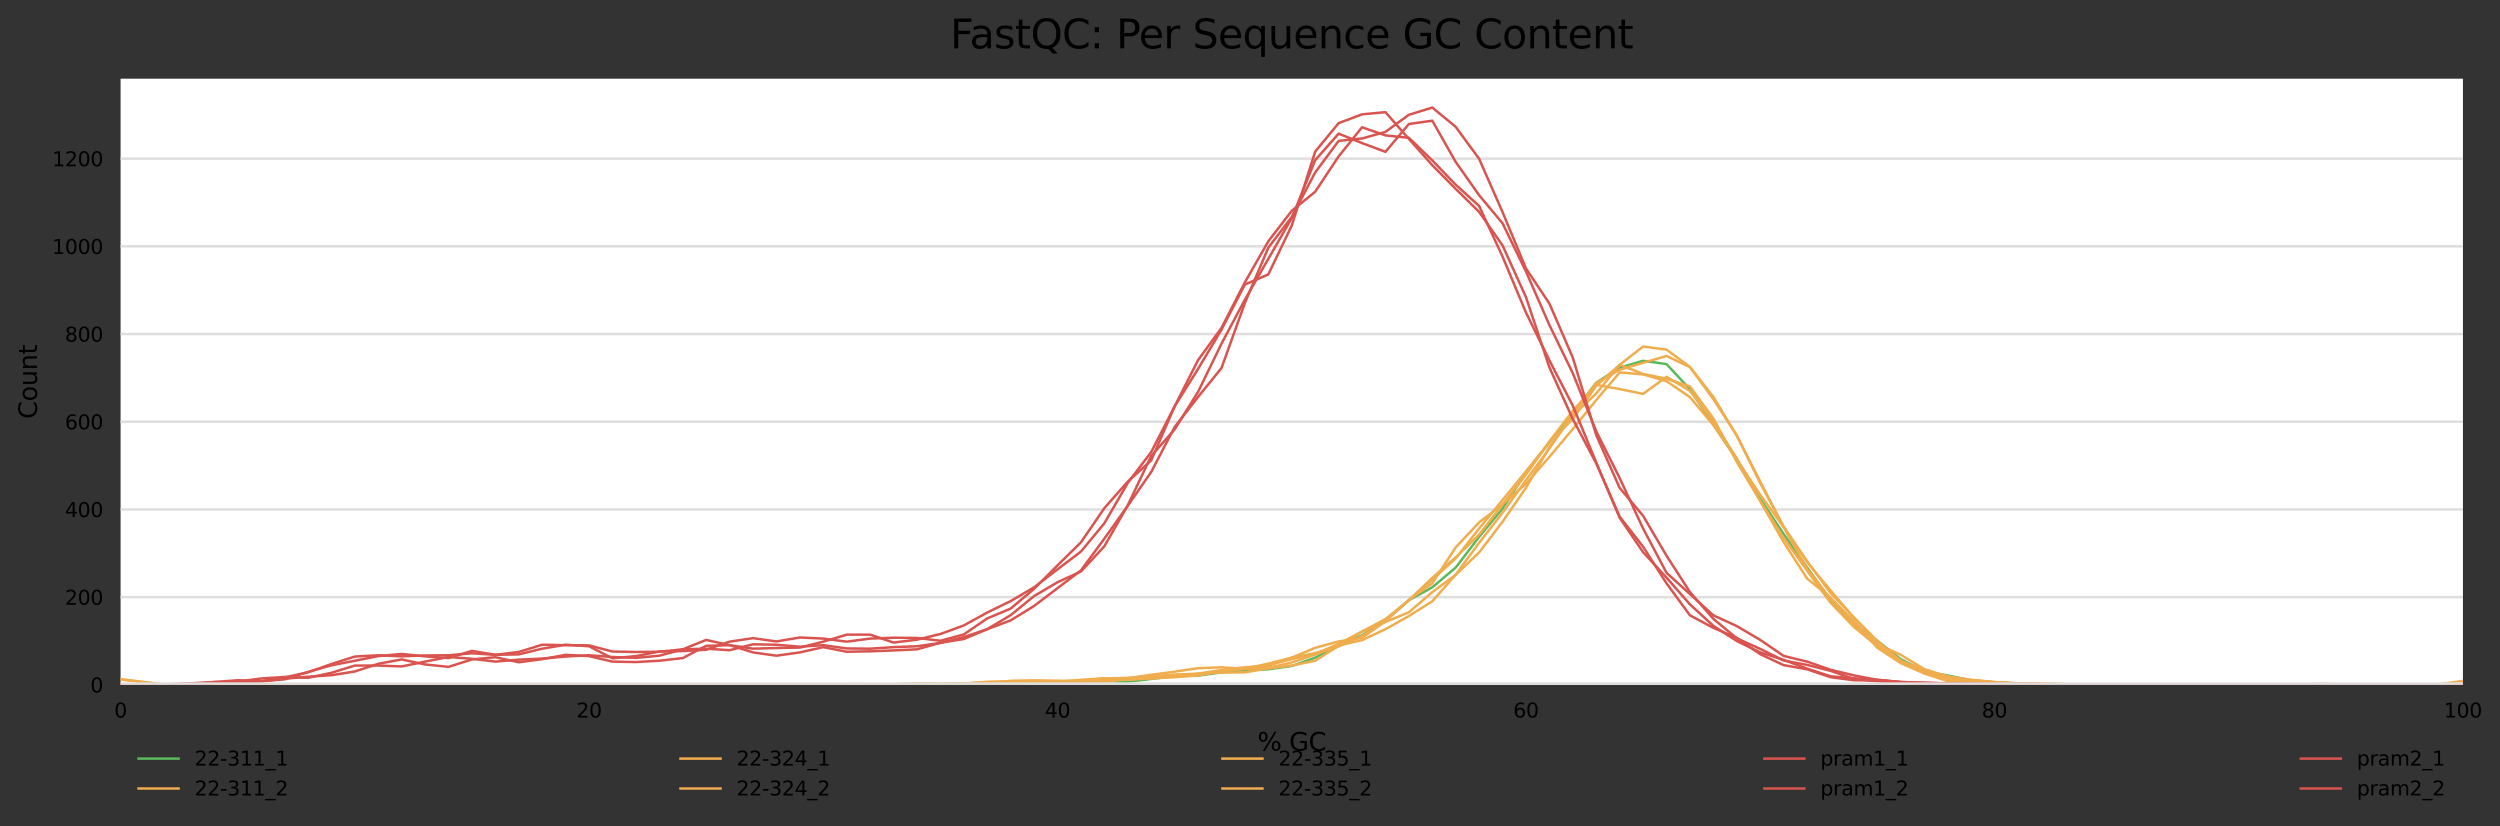 <?xml version="1.0" encoding="utf-8" standalone="no"?>
<!DOCTYPE svg PUBLIC "-//W3C//DTD SVG 1.1//EN"
  "http://www.w3.org/Graphics/SVG/1.1/DTD/svg11.dtd">
<svg xmlns:xlink="http://www.w3.org/1999/xlink" width="1000.178pt" height="330.542pt" viewBox="0 0 1000.178 330.542" xmlns="http://www.w3.org/2000/svg" version="1.1">
 <rect x="0" y="0" width="1000.178" height="330.542" fill="#333333" stroke="none"/>
 <defs>
  <style type="text/css">*{stroke-linejoin: round; stroke-linecap: butt}</style>
 </defs>
 <g id="figure_1">
  <g id="axes_1">
   <g id="patch_1">
    <path d="M 48.238 273.99 
L 985.343 273.99 
L 985.343 31.483 
L 48.238 31.483 
z
" style="fill: #ffffff"/>
   </g>
   <g id="matplotlib.axis_1">
    <g id="xtick_1">
     <g id="text_1">
      <!-- 0 -->
      <g transform="translate(45.693 287.069) scale(0.08 -0.08)">
       <defs>
        <path id="DejaVuSans-30" d="M 2034 4250 
Q 1547 4250 1301 3770 
Q 1056 3291 1056 2328 
Q 1056 1369 1301 889 
Q 1547 409 2034 409 
Q 2525 409 2770 889 
Q 3016 1369 3016 2328 
Q 3016 3291 2770 3770 
Q 2525 4250 2034 4250 
z
M 2034 4750 
Q 2819 4750 3233 4129 
Q 3647 3509 3647 2328 
Q 3647 1150 3233 529 
Q 2819 -91 2034 -91 
Q 1250 -91 836 529 
Q 422 1150 422 2328 
Q 422 3509 836 4129 
Q 1250 4750 2034 4750 
z
" transform="scale(0.016)"/>
       </defs>
       <use xlink:href="#DejaVuSans-30"/>
      </g>
     </g>
    </g>
    <g id="xtick_2">
     <g id="text_2">
      <!-- 20 -->
      <g transform="translate(230.569 287.069) scale(0.08 -0.08)">
       <defs>
        <path id="DejaVuSans-32" d="M 1228 531 
L 3431 531 
L 3431 0 
L 469 0 
L 469 531 
Q 828 903 1448 1529 
Q 2069 2156 2228 2338 
Q 2531 2678 2651 2914 
Q 2772 3150 2772 3378 
Q 2772 3750 2511 3984 
Q 2250 4219 1831 4219 
Q 1534 4219 1204 4116 
Q 875 4013 500 3803 
L 500 4441 
Q 881 4594 1212 4672 
Q 1544 4750 1819 4750 
Q 2544 4750 2975 4387 
Q 3406 4025 3406 3419 
Q 3406 3131 3298 2873 
Q 3191 2616 2906 2266 
Q 2828 2175 2409 1742 
Q 1991 1309 1228 531 
z
" transform="scale(0.016)"/>
       </defs>
       <use xlink:href="#DejaVuSans-32"/>
       <use xlink:href="#DejaVuSans-30" x="63.623"/>
      </g>
     </g>
    </g>
    <g id="xtick_3">
     <g id="text_3">
      <!-- 40 -->
      <g transform="translate(417.99 287.069) scale(0.08 -0.08)">
       <defs>
        <path id="DejaVuSans-34" d="M 2419 4116 
L 825 1625 
L 2419 1625 
L 2419 4116 
z
M 2253 4666 
L 3047 4666 
L 3047 1625 
L 3713 1625 
L 3713 1100 
L 3047 1100 
L 3047 0 
L 2419 0 
L 2419 1100 
L 313 1100 
L 313 1709 
L 2253 4666 
z
" transform="scale(0.016)"/>
       </defs>
       <use xlink:href="#DejaVuSans-34"/>
       <use xlink:href="#DejaVuSans-30" x="63.623"/>
      </g>
     </g>
    </g>
    <g id="xtick_4">
     <g id="text_4">
      <!-- 60 -->
      <g transform="translate(605.411 287.069) scale(0.08 -0.08)">
       <defs>
        <path id="DejaVuSans-36" d="M 2113 2584 
Q 1688 2584 1439 2293 
Q 1191 2003 1191 1497 
Q 1191 994 1439 701 
Q 1688 409 2113 409 
Q 2538 409 2786 701 
Q 3034 994 3034 1497 
Q 3034 2003 2786 2293 
Q 2538 2584 2113 2584 
z
M 3366 4563 
L 3366 3988 
Q 3128 4100 2886 4159 
Q 2644 4219 2406 4219 
Q 1781 4219 1451 3797 
Q 1122 3375 1075 2522 
Q 1259 2794 1537 2939 
Q 1816 3084 2150 3084 
Q 2853 3084 3261 2657 
Q 3669 2231 3669 1497 
Q 3669 778 3244 343 
Q 2819 -91 2113 -91 
Q 1303 -91 875 529 
Q 447 1150 447 2328 
Q 447 3434 972 4092 
Q 1497 4750 2381 4750 
Q 2619 4750 2861 4703 
Q 3103 4656 3366 4563 
z
" transform="scale(0.016)"/>
       </defs>
       <use xlink:href="#DejaVuSans-36"/>
       <use xlink:href="#DejaVuSans-30" x="63.623"/>
      </g>
     </g>
    </g>
    <g id="xtick_5">
     <g id="text_5">
      <!-- 80 -->
      <g transform="translate(792.832 287.069) scale(0.08 -0.08)">
       <defs>
        <path id="DejaVuSans-38" d="M 2034 2216 
Q 1584 2216 1326 1975 
Q 1069 1734 1069 1313 
Q 1069 891 1326 650 
Q 1584 409 2034 409 
Q 2484 409 2743 651 
Q 3003 894 3003 1313 
Q 3003 1734 2745 1975 
Q 2488 2216 2034 2216 
z
M 1403 2484 
Q 997 2584 770 2862 
Q 544 3141 544 3541 
Q 544 4100 942 4425 
Q 1341 4750 2034 4750 
Q 2731 4750 3128 4425 
Q 3525 4100 3525 3541 
Q 3525 3141 3298 2862 
Q 3072 2584 2669 2484 
Q 3125 2378 3379 2068 
Q 3634 1759 3634 1313 
Q 3634 634 3220 271 
Q 2806 -91 2034 -91 
Q 1263 -91 848 271 
Q 434 634 434 1313 
Q 434 1759 690 2068 
Q 947 2378 1403 2484 
z
M 1172 3481 
Q 1172 3119 1398 2916 
Q 1625 2713 2034 2713 
Q 2441 2713 2670 2916 
Q 2900 3119 2900 3481 
Q 2900 3844 2670 4047 
Q 2441 4250 2034 4250 
Q 1625 4250 1398 4047 
Q 1172 3844 1172 3481 
z
" transform="scale(0.016)"/>
       </defs>
       <use xlink:href="#DejaVuSans-38"/>
       <use xlink:href="#DejaVuSans-30" x="63.623"/>
      </g>
     </g>
    </g>
    <g id="xtick_6">
     <g id="text_6">
      <!-- 100 -->
      <g transform="translate(977.708 287.069) scale(0.08 -0.08)">
       <defs>
        <path id="DejaVuSans-31" d="M 794 531 
L 1825 531 
L 1825 4091 
L 703 3866 
L 703 4441 
L 1819 4666 
L 2450 4666 
L 2450 531 
L 3481 531 
L 3481 0 
L 794 0 
L 794 531 
z
" transform="scale(0.016)"/>
       </defs>
       <use xlink:href="#DejaVuSans-31"/>
       <use xlink:href="#DejaVuSans-30" x="63.623"/>
       <use xlink:href="#DejaVuSans-30" x="127.246"/>
      </g>
     </g>
    </g>
    <g id="text_7">
     <!-- % GC -->
     <g transform="translate(503.085 300.331) scale(0.1 -0.1)">
      <defs>
       <path id="DejaVuSans-25" d="M 4653 2053 
Q 4381 2053 4226 1822 
Q 4072 1591 4072 1178 
Q 4072 772 4226 539 
Q 4381 306 4653 306 
Q 4919 306 5073 539 
Q 5228 772 5228 1178 
Q 5228 1588 5073 1820 
Q 4919 2053 4653 2053 
z
M 4653 2450 
Q 5147 2450 5437 2106 
Q 5728 1763 5728 1178 
Q 5728 594 5436 251 
Q 5144 -91 4653 -91 
Q 4153 -91 3862 251 
Q 3572 594 3572 1178 
Q 3572 1766 3864 2108 
Q 4156 2450 4653 2450 
z
M 1428 4353 
Q 1159 4353 1004 4120 
Q 850 3888 850 3481 
Q 850 3069 1003 2837 
Q 1156 2606 1428 2606 
Q 1700 2606 1854 2837 
Q 2009 3069 2009 3481 
Q 2009 3884 1853 4118 
Q 1697 4353 1428 4353 
z
M 4250 4750 
L 4750 4750 
L 1831 -91 
L 1331 -91 
L 4250 4750 
z
M 1428 4750 
Q 1922 4750 2215 4408 
Q 2509 4066 2509 3481 
Q 2509 2891 2217 2550 
Q 1925 2209 1428 2209 
Q 931 2209 642 2551 
Q 353 2894 353 3481 
Q 353 4063 643 4406 
Q 934 4750 1428 4750 
z
" transform="scale(0.016)"/>
       <path id="DejaVuSans-20" transform="scale(0.016)"/>
       <path id="DejaVuSans-47" d="M 3809 666 
L 3809 1919 
L 2778 1919 
L 2778 2438 
L 4434 2438 
L 4434 434 
Q 4069 175 3628 42 
Q 3188 -91 2688 -91 
Q 1594 -91 976 548 
Q 359 1188 359 2328 
Q 359 3472 976 4111 
Q 1594 4750 2688 4750 
Q 3144 4750 3555 4637 
Q 3966 4525 4313 4306 
L 4313 3634 
Q 3963 3931 3569 4081 
Q 3175 4231 2741 4231 
Q 1884 4231 1454 3753 
Q 1025 3275 1025 2328 
Q 1025 1384 1454 906 
Q 1884 428 2741 428 
Q 3075 428 3337 486 
Q 3600 544 3809 666 
z
" transform="scale(0.016)"/>
       <path id="DejaVuSans-43" d="M 4122 4306 
L 4122 3641 
Q 3803 3938 3442 4084 
Q 3081 4231 2675 4231 
Q 1875 4231 1450 3742 
Q 1025 3253 1025 2328 
Q 1025 1406 1450 917 
Q 1875 428 2675 428 
Q 3081 428 3442 575 
Q 3803 722 4122 1019 
L 4122 359 
Q 3791 134 3420 21 
Q 3050 -91 2638 -91 
Q 1578 -91 968 557 
Q 359 1206 359 2328 
Q 359 3453 968 4101 
Q 1578 4750 2638 4750 
Q 3056 4750 3426 4639 
Q 3797 4528 4122 4306 
z
" transform="scale(0.016)"/>
      </defs>
      <use xlink:href="#DejaVuSans-25"/>
      <use xlink:href="#DejaVuSans-20" x="95.02"/>
      <use xlink:href="#DejaVuSans-47" x="126.807"/>
      <use xlink:href="#DejaVuSans-43" x="204.297"/>
     </g>
    </g>
   </g>
   <g id="matplotlib.axis_2">
    <g id="ytick_1">
     <g id="line2d_1">
      <path d="M 48.238 273.99 
L 985.343 273.99 
" clip-path="url(#pb3e5060004)" style="fill: none; stroke: #dedede; stroke-linecap: square"/>
     </g>
     <g id="text_8">
      <!-- 0 -->
      <g transform="translate(36.148 277.029) scale(0.08 -0.08)">
       <use xlink:href="#DejaVuSans-30"/>
      </g>
     </g>
    </g>
    <g id="ytick_2">
     <g id="line2d_2">
      <path d="M 48.238 238.903 
L 985.343 238.903 
" clip-path="url(#pb3e5060004)" style="fill: none; stroke: #dedede; stroke-linecap: square"/>
     </g>
     <g id="text_9">
      <!-- 200 -->
      <g transform="translate(25.968 241.943) scale(0.08 -0.08)">
       <use xlink:href="#DejaVuSans-32"/>
       <use xlink:href="#DejaVuSans-30" x="63.623"/>
       <use xlink:href="#DejaVuSans-30" x="127.246"/>
      </g>
     </g>
    </g>
    <g id="ytick_3">
     <g id="line2d_3">
      <path d="M 48.238 203.816 
L 985.343 203.816 
" clip-path="url(#pb3e5060004)" style="fill: none; stroke: #dedede; stroke-linecap: square"/>
     </g>
     <g id="text_10">
      <!-- 400 -->
      <g transform="translate(25.968 206.856) scale(0.08 -0.08)">
       <use xlink:href="#DejaVuSans-34"/>
       <use xlink:href="#DejaVuSans-30" x="63.623"/>
       <use xlink:href="#DejaVuSans-30" x="127.246"/>
      </g>
     </g>
    </g>
    <g id="ytick_4">
     <g id="line2d_4">
      <path d="M 48.238 168.729 
L 985.343 168.729 
" clip-path="url(#pb3e5060004)" style="fill: none; stroke: #dedede; stroke-linecap: square"/>
     </g>
     <g id="text_11">
      <!-- 600 -->
      <g transform="translate(25.968 171.769) scale(0.08 -0.08)">
       <use xlink:href="#DejaVuSans-36"/>
       <use xlink:href="#DejaVuSans-30" x="63.623"/>
       <use xlink:href="#DejaVuSans-30" x="127.246"/>
      </g>
     </g>
    </g>
    <g id="ytick_5">
     <g id="line2d_5">
      <path d="M 48.238 133.643 
L 985.343 133.643 
" clip-path="url(#pb3e5060004)" style="fill: none; stroke: #dedede; stroke-linecap: square"/>
     </g>
     <g id="text_12">
      <!-- 800 -->
      <g transform="translate(25.968 136.682) scale(0.08 -0.08)">
       <use xlink:href="#DejaVuSans-38"/>
       <use xlink:href="#DejaVuSans-30" x="63.623"/>
       <use xlink:href="#DejaVuSans-30" x="127.246"/>
      </g>
     </g>
    </g>
    <g id="ytick_6">
     <g id="line2d_6">
      <path d="M 48.238 98.556 
L 985.343 98.556 
" clip-path="url(#pb3e5060004)" style="fill: none; stroke: #dedede; stroke-linecap: square"/>
     </g>
     <g id="text_13">
      <!-- 1000 -->
      <g transform="translate(20.878 101.595) scale(0.08 -0.08)">
       <use xlink:href="#DejaVuSans-31"/>
       <use xlink:href="#DejaVuSans-30" x="63.623"/>
       <use xlink:href="#DejaVuSans-30" x="127.246"/>
       <use xlink:href="#DejaVuSans-30" x="190.869"/>
      </g>
     </g>
    </g>
    <g id="ytick_7">
     <g id="line2d_7">
      <path d="M 48.238 63.469 
L 985.343 63.469 
" clip-path="url(#pb3e5060004)" style="fill: none; stroke: #dedede; stroke-linecap: square"/>
     </g>
     <g id="text_14">
      <!-- 1200 -->
      <g transform="translate(20.878 66.508) scale(0.08 -0.08)">
       <use xlink:href="#DejaVuSans-31"/>
       <use xlink:href="#DejaVuSans-32" x="63.623"/>
       <use xlink:href="#DejaVuSans-30" x="127.246"/>
       <use xlink:href="#DejaVuSans-30" x="190.869"/>
      </g>
     </g>
    </g>
    <g id="text_15">
     <!-- Count -->
     <g transform="translate(14.798 167.585) rotate(-90) scale(0.1 -0.1)">
      <defs>
       <path id="DejaVuSans-6f" d="M 1959 3097 
Q 1497 3097 1228 2736 
Q 959 2375 959 1747 
Q 959 1119 1226 758 
Q 1494 397 1959 397 
Q 2419 397 2687 759 
Q 2956 1122 2956 1747 
Q 2956 2369 2687 2733 
Q 2419 3097 1959 3097 
z
M 1959 3584 
Q 2709 3584 3137 3096 
Q 3566 2609 3566 1747 
Q 3566 888 3137 398 
Q 2709 -91 1959 -91 
Q 1206 -91 779 398 
Q 353 888 353 1747 
Q 353 2609 779 3096 
Q 1206 3584 1959 3584 
z
" transform="scale(0.016)"/>
       <path id="DejaVuSans-75" d="M 544 1381 
L 544 3500 
L 1119 3500 
L 1119 1403 
Q 1119 906 1312 657 
Q 1506 409 1894 409 
Q 2359 409 2629 706 
Q 2900 1003 2900 1516 
L 2900 3500 
L 3475 3500 
L 3475 0 
L 2900 0 
L 2900 538 
Q 2691 219 2414 64 
Q 2138 -91 1772 -91 
Q 1169 -91 856 284 
Q 544 659 544 1381 
z
M 1991 3584 
L 1991 3584 
z
" transform="scale(0.016)"/>
       <path id="DejaVuSans-6e" d="M 3513 2113 
L 3513 0 
L 2938 0 
L 2938 2094 
Q 2938 2591 2744 2837 
Q 2550 3084 2163 3084 
Q 1697 3084 1428 2787 
Q 1159 2491 1159 1978 
L 1159 0 
L 581 0 
L 581 3500 
L 1159 3500 
L 1159 2956 
Q 1366 3272 1645 3428 
Q 1925 3584 2291 3584 
Q 2894 3584 3203 3211 
Q 3513 2838 3513 2113 
z
" transform="scale(0.016)"/>
       <path id="DejaVuSans-74" d="M 1172 4494 
L 1172 3500 
L 2356 3500 
L 2356 3053 
L 1172 3053 
L 1172 1153 
Q 1172 725 1289 603 
Q 1406 481 1766 481 
L 2356 481 
L 2356 0 
L 1766 0 
Q 1100 0 847 248 
Q 594 497 594 1153 
L 594 3053 
L 172 3053 
L 172 3500 
L 594 3500 
L 594 4494 
L 1172 4494 
z
" transform="scale(0.016)"/>
      </defs>
      <use xlink:href="#DejaVuSans-43"/>
      <use xlink:href="#DejaVuSans-6f" x="69.824"/>
      <use xlink:href="#DejaVuSans-75" x="131.006"/>
      <use xlink:href="#DejaVuSans-6e" x="194.385"/>
      <use xlink:href="#DejaVuSans-74" x="257.764"/>
     </g>
    </g>
   </g>
   <g id="line2d_8">
    <path d="M 48.238 273.99 
L 57.609 273.99 
L 66.98 273.99 
L 76.351 273.99 
L 85.722 273.99 
L 95.093 273.99 
L 104.464 273.99 
L 113.835 273.99 
L 123.207 273.99 
L 132.578 273.99 
L 141.949 273.99 
L 151.32 273.99 
L 160.691 273.99 
L 170.062 273.99 
L 179.433 273.99 
L 188.804 273.99 
L 198.175 273.99 
L 207.546 273.99 
L 216.917 273.99 
L 226.288 273.99 
L 235.659 273.99 
L 245.03 273.99 
L 254.401 273.99 
L 263.772 273.99 
L 273.143 273.99 
L 282.514 273.99 
L 291.885 273.99 
L 301.256 273.99 
L 310.628 273.99 
L 319.999 273.99 
L 329.37 273.99 
L 338.741 273.99 
L 348.112 273.902 
L 357.483 273.902 
L 366.854 273.902 
L 376.225 273.727 
L 385.596 273.639 
L 394.967 273.464 
L 404.338 273.113 
L 413.709 272.937 
L 423.08 272.937 
L 432.451 272.587 
L 441.822 272.499 
L 451.193 272.762 
L 460.564 271.622 
L 469.935 270.481 
L 479.306 270.306 
L 488.677 268.99 
L 498.049 268.201 
L 507.42 267.762 
L 516.791 266.446 
L 526.162 263.113 
L 535.533 258.289 
L 544.904 254.166 
L 554.275 248.114 
L 563.646 240.131 
L 573.017 234.956 
L 582.388 227.061 
L 591.759 214.781 
L 601.13 203.465 
L 610.501 189.08 
L 619.872 176.975 
L 629.243 165.309 
L 638.614 153.116 
L 647.985 147.063 
L 657.356 144.344 
L 666.727 145.66 
L 676.098 155.747 
L 685.47 169.87 
L 694.841 183.817 
L 704.212 199.518 
L 713.583 213.641 
L 722.954 226.974 
L 732.325 240.044 
L 741.696 249.956 
L 751.067 256.359 
L 760.438 263.727 
L 769.809 268.552 
L 779.18 270.218 
L 788.551 272.148 
L 797.922 273.025 
L 807.293 273.639 
L 816.664 273.639 
L 826.035 273.815 
L 835.406 273.902 
L 844.777 273.902 
L 854.148 273.99 
L 863.519 273.99 
L 872.891 273.99 
L 882.262 273.99 
L 891.633 273.99 
L 901.004 273.99 
L 910.375 273.99 
L 919.746 273.99 
L 929.117 273.99 
L 938.488 273.99 
L 947.859 273.99 
L 957.23 273.99 
L 966.601 273.99 
L 975.972 273.902 
L 985.343 273.902 
" clip-path="url(#pb3e5060004)" style="fill: none; stroke: #5cb85c; stroke-linecap: square"/>
   </g>
   <g id="line2d_9">
    <path d="M 48.238 273.99 
L 57.609 273.99 
L 66.98 273.99 
L 76.351 273.99 
L 85.722 273.99 
L 95.093 273.99 
L 104.464 273.99 
L 113.835 273.99 
L 123.207 273.99 
L 132.578 273.99 
L 141.949 273.99 
L 151.32 273.99 
L 160.691 273.99 
L 170.062 273.99 
L 179.433 273.99 
L 188.804 273.99 
L 198.175 273.99 
L 207.546 273.99 
L 216.917 273.99 
L 226.288 273.902 
L 235.659 273.815 
L 245.03 273.902 
L 254.401 273.99 
L 263.772 273.99 
L 273.143 273.99 
L 282.514 273.99 
L 291.885 273.99 
L 301.256 273.99 
L 310.628 273.99 
L 319.999 273.99 
L 329.37 273.99 
L 338.741 273.902 
L 348.112 273.902 
L 357.483 273.815 
L 366.854 273.464 
L 376.225 273.551 
L 385.596 273.464 
L 394.967 272.762 
L 404.338 272.499 
L 413.709 272.323 
L 423.08 272.587 
L 432.451 272.587 
L 441.822 271.973 
L 451.193 271.359 
L 460.564 269.955 
L 469.935 268.727 
L 479.306 267.324 
L 488.677 266.973 
L 498.049 267.587 
L 507.42 265.481 
L 516.791 263.113 
L 526.162 261.271 
L 535.533 258.64 
L 544.904 254.517 
L 554.275 248.114 
L 563.646 240.131 
L 573.017 231.184 
L 582.388 222.939 
L 591.759 213.904 
L 601.13 201.799 
L 610.501 193.553 
L 619.872 182.764 
L 629.243 171.624 
L 638.614 160.045 
L 647.985 148.993 
L 657.356 149.783 
L 666.727 152.502 
L 676.098 158.905 
L 685.47 170.045 
L 694.841 183.817 
L 704.212 197.939 
L 713.583 210.921 
L 722.954 227.588 
L 732.325 239.517 
L 741.696 249.605 
L 751.067 257.762 
L 760.438 261.973 
L 769.809 267.674 
L 779.18 270.657 
L 788.551 272.06 
L 797.922 272.937 
L 807.293 273.464 
L 816.664 273.551 
L 826.035 273.727 
L 835.406 273.815 
L 844.777 273.902 
L 854.148 273.99 
L 863.519 273.99 
L 872.891 273.99 
L 882.262 273.99 
L 891.633 273.99 
L 901.004 273.99 
L 910.375 273.99 
L 919.746 273.99 
L 929.117 273.902 
L 938.488 273.902 
L 947.859 273.902 
L 957.23 273.902 
L 966.601 273.99 
L 975.972 273.727 
L 985.343 272.411 
" clip-path="url(#pb3e5060004)" style="fill: none; stroke: #f0ad4e; stroke-linecap: square"/>
   </g>
   <g id="line2d_10">
    <path d="M 48.238 273.99 
L 57.609 273.99 
L 66.98 273.99 
L 76.351 273.99 
L 85.722 273.99 
L 95.093 273.99 
L 104.464 273.99 
L 113.835 273.99 
L 123.207 273.99 
L 132.578 273.99 
L 141.949 273.99 
L 151.32 273.99 
L 160.691 273.99 
L 170.062 273.99 
L 179.433 273.99 
L 188.804 273.99 
L 198.175 273.99 
L 207.546 273.99 
L 216.917 273.99 
L 226.288 273.99 
L 235.659 273.99 
L 245.03 273.99 
L 254.401 273.99 
L 263.772 273.99 
L 273.143 273.99 
L 282.514 273.99 
L 291.885 273.99 
L 301.256 273.99 
L 310.628 273.99 
L 319.999 273.99 
L 329.37 273.99 
L 338.741 273.727 
L 348.112 273.727 
L 357.483 273.99 
L 366.854 273.902 
L 376.225 273.815 
L 385.596 273.376 
L 394.967 273.376 
L 404.338 273.815 
L 413.709 273.288 
L 423.08 272.762 
L 432.451 272.499 
L 441.822 272.148 
L 451.193 271.797 
L 460.564 271.446 
L 469.935 270.92 
L 479.306 270.218 
L 488.677 268.464 
L 498.049 267.236 
L 507.42 266.008 
L 516.791 263.727 
L 526.162 261.622 
L 535.533 257.587 
L 544.904 252.675 
L 554.275 247.675 
L 563.646 240.131 
L 573.017 231.886 
L 582.388 223.377 
L 591.759 211.448 
L 601.13 200.045 
L 610.501 188.554 
L 619.872 176.975 
L 629.243 167.589 
L 638.614 154.344 
L 647.985 145.923 
L 657.356 149.607 
L 666.727 151.537 
L 676.098 154.607 
L 685.47 167.414 
L 694.841 184.782 
L 704.212 200.483 
L 713.583 216.886 
L 722.954 231.447 
L 732.325 239.079 
L 741.696 248.552 
L 751.067 259.166 
L 760.438 265.306 
L 769.809 269.429 
L 779.18 272.499 
L 788.551 272.85 
L 797.922 273.025 
L 807.293 273.464 
L 816.664 273.464 
L 826.035 273.727 
L 835.406 273.902 
L 844.777 273.99 
L 854.148 273.99 
L 863.519 273.99 
L 872.891 273.99 
L 882.262 273.99 
L 891.633 273.99 
L 901.004 273.99 
L 910.375 273.99 
L 919.746 273.99 
L 929.117 273.99 
L 938.488 273.902 
L 947.859 273.902 
L 957.23 273.99 
L 966.601 273.99 
L 975.972 273.99 
L 985.343 273.99 
" clip-path="url(#pb3e5060004)" style="fill: none; stroke: #f0ad4e; stroke-linecap: square"/>
   </g>
   <g id="line2d_11">
    <path d="M 48.238 273.99 
L 57.609 273.99 
L 66.98 273.99 
L 76.351 273.99 
L 85.722 273.99 
L 95.093 273.99 
L 104.464 273.99 
L 113.835 273.99 
L 123.207 273.99 
L 132.578 273.99 
L 141.949 273.99 
L 151.32 273.99 
L 160.691 273.99 
L 170.062 273.99 
L 179.433 273.99 
L 188.804 273.99 
L 198.175 273.99 
L 207.546 273.99 
L 216.917 273.99 
L 226.288 273.99 
L 235.659 273.99 
L 245.03 273.99 
L 254.401 273.99 
L 263.772 273.99 
L 273.143 273.902 
L 282.514 273.902 
L 291.885 273.99 
L 301.256 273.99 
L 310.628 273.99 
L 319.999 273.902 
L 329.37 273.902 
L 338.741 273.815 
L 348.112 273.815 
L 357.483 273.815 
L 366.854 273.727 
L 376.225 273.815 
L 385.596 273.727 
L 394.967 273.288 
L 404.338 272.411 
L 413.709 272.236 
L 423.08 272.323 
L 432.451 272.587 
L 441.822 272.674 
L 451.193 271.797 
L 460.564 271.095 
L 469.935 270.481 
L 479.306 269.516 
L 488.677 268.025 
L 498.049 266.973 
L 507.42 266.359 
L 516.791 263.113 
L 526.162 259.166 
L 535.533 256.622 
L 544.904 255.219 
L 554.275 248.552 
L 563.646 240.044 
L 573.017 233.377 
L 582.388 218.991 
L 591.759 208.992 
L 601.13 201.799 
L 610.501 189.869 
L 619.872 176.624 
L 629.243 164.344 
L 638.614 153.993 
L 647.985 155.66 
L 657.356 157.589 
L 666.727 150.747 
L 676.098 156.361 
L 685.47 168.729 
L 694.841 183.378 
L 704.212 200.395 
L 713.583 215.22 
L 722.954 228.289 
L 732.325 241.096 
L 741.696 250.833 
L 751.067 258.552 
L 760.438 264.78 
L 769.809 268.113 
L 779.18 270.657 
L 788.551 271.973 
L 797.922 272.85 
L 807.293 273.464 
L 816.664 273.464 
L 826.035 273.727 
L 835.406 273.99 
L 844.777 273.99 
L 854.148 273.99 
L 863.519 273.99 
L 872.891 273.902 
L 882.262 273.902 
L 891.633 273.99 
L 901.004 273.99 
L 910.375 273.99 
L 919.746 273.99 
L 929.117 273.99 
L 938.488 273.99 
L 947.859 273.99 
L 957.23 273.99 
L 966.601 273.99 
L 975.972 273.902 
L 985.343 273.288 
" clip-path="url(#pb3e5060004)" style="fill: none; stroke: #f0ad4e; stroke-linecap: square"/>
   </g>
   <g id="line2d_12">
    <path d="M 48.238 271.709 
L 57.609 272.85 
L 66.98 273.99 
L 76.351 273.99 
L 85.722 273.99 
L 95.093 273.99 
L 104.464 273.99 
L 113.835 273.99 
L 123.207 273.99 
L 132.578 273.99 
L 141.949 273.99 
L 151.32 273.99 
L 160.691 273.99 
L 170.062 273.99 
L 179.433 273.99 
L 188.804 273.99 
L 198.175 273.99 
L 207.546 273.99 
L 216.917 273.99 
L 226.288 273.99 
L 235.659 273.99 
L 245.03 273.99 
L 254.401 273.99 
L 263.772 273.99 
L 273.143 273.99 
L 282.514 273.99 
L 291.885 273.99 
L 301.256 273.99 
L 310.628 273.99 
L 319.999 273.99 
L 329.37 273.99 
L 338.741 273.99 
L 348.112 273.902 
L 357.483 273.727 
L 366.854 273.815 
L 376.225 273.727 
L 385.596 273.551 
L 394.967 273.464 
L 404.338 273.464 
L 413.709 272.937 
L 423.08 272.587 
L 432.451 272.323 
L 441.822 271.446 
L 451.193 271.183 
L 460.564 270.569 
L 469.935 269.867 
L 479.306 269.516 
L 488.677 269.078 
L 498.049 268.99 
L 507.42 267.411 
L 516.791 266.271 
L 526.162 264.341 
L 535.533 258.376 
L 544.904 252.675 
L 554.275 248.815 
L 563.646 244.956 
L 573.017 236.886 
L 582.388 229.956 
L 591.759 221.009 
L 601.13 208.729 
L 610.501 195.132 
L 619.872 178.905 
L 629.243 166.273 
L 638.614 157.414 
L 647.985 145.923 
L 657.356 138.643 
L 666.727 139.871 
L 676.098 146.8 
L 685.47 158.817 
L 694.841 174.256 
L 704.212 193.29 
L 713.583 210.746 
L 722.954 224.868 
L 732.325 236.184 
L 741.696 247.236 
L 751.067 257.236 
L 760.438 264.429 
L 769.809 269.078 
L 779.18 271.622 
L 788.551 272.411 
L 797.922 272.937 
L 807.293 273.376 
L 816.664 273.727 
L 826.035 273.902 
L 835.406 273.902 
L 844.777 273.902 
L 854.148 273.99 
L 863.519 273.99 
L 872.891 273.99 
L 882.262 273.99 
L 891.633 273.99 
L 901.004 273.99 
L 910.375 273.99 
L 919.746 273.99 
L 929.117 273.99 
L 938.488 273.99 
L 947.859 273.99 
L 957.23 273.99 
L 966.601 273.99 
L 975.972 273.99 
L 985.343 273.99 
" clip-path="url(#pb3e5060004)" style="fill: none; stroke: #f0ad4e; stroke-linecap: square"/>
   </g>
   <g id="line2d_13">
    <path d="M 48.238 271.885 
L 57.609 272.937 
L 66.98 273.99 
L 76.351 273.99 
L 85.722 273.99 
L 95.093 273.99 
L 104.464 273.99 
L 113.835 273.99 
L 123.207 273.99 
L 132.578 273.99 
L 141.949 273.99 
L 151.32 273.99 
L 160.691 273.99 
L 170.062 273.99 
L 179.433 273.99 
L 188.804 273.99 
L 198.175 273.99 
L 207.546 273.99 
L 216.917 273.99 
L 226.288 273.99 
L 235.659 273.99 
L 245.03 273.99 
L 254.401 273.99 
L 263.772 273.99 
L 273.143 273.99 
L 282.514 273.99 
L 291.885 273.99 
L 301.256 273.99 
L 310.628 273.815 
L 319.999 273.815 
L 329.37 273.902 
L 338.741 273.902 
L 348.112 273.902 
L 357.483 273.727 
L 366.854 273.464 
L 376.225 273.639 
L 385.596 273.464 
L 394.967 273.025 
L 404.338 273.288 
L 413.709 273.113 
L 423.08 272.762 
L 432.451 271.973 
L 441.822 271.359 
L 451.193 271.885 
L 460.564 271.359 
L 469.935 270.218 
L 479.306 270.043 
L 488.677 268.376 
L 498.049 267.674 
L 507.42 267.148 
L 516.791 265.043 
L 526.162 261.885 
L 535.533 258.201 
L 544.904 256.096 
L 554.275 251.71 
L 563.646 246.447 
L 573.017 240.57 
L 582.388 229.868 
L 591.759 217.149 
L 601.13 205.132 
L 610.501 192.062 
L 619.872 179.431 
L 629.243 165.572 
L 638.614 153.204 
L 647.985 147.941 
L 657.356 145.134 
L 666.727 142.414 
L 676.098 146.888 
L 685.47 159.695 
L 694.841 174.256 
L 704.212 192.676 
L 713.583 210.746 
L 722.954 224.518 
L 732.325 237.237 
L 741.696 246.973 
L 751.067 256.447 
L 760.438 264.429 
L 769.809 268.025 
L 779.18 270.92 
L 788.551 272.587 
L 797.922 273.288 
L 807.293 273.902 
L 816.664 273.902 
L 826.035 273.99 
L 835.406 273.99 
L 844.777 273.99 
L 854.148 273.99 
L 863.519 273.99 
L 872.891 273.99 
L 882.262 273.99 
L 891.633 273.99 
L 901.004 273.99 
L 910.375 273.99 
L 919.746 273.99 
L 929.117 273.99 
L 938.488 273.99 
L 947.859 273.99 
L 957.23 273.99 
L 966.601 273.902 
L 975.972 273.902 
L 985.343 273.376 
" clip-path="url(#pb3e5060004)" style="fill: none; stroke: #f0ad4e; stroke-linecap: square"/>
   </g>
   <g id="line2d_14">
    <path d="M 48.238 273.99 
L 57.609 273.99 
L 66.98 273.902 
L 76.351 273.902 
L 85.722 272.85 
L 95.093 272.148 
L 104.464 272.499 
L 113.835 271.797 
L 123.207 268.815 
L 132.578 266.183 
L 141.949 264.341 
L 151.32 262.499 
L 160.691 261.622 
L 170.062 262.587 
L 179.433 263.289 
L 188.804 260.394 
L 198.175 261.973 
L 207.546 261.797 
L 216.917 259.517 
L 226.288 257.938 
L 235.659 258.552 
L 245.03 263.376 
L 254.401 262.499 
L 263.772 260.657 
L 273.143 260.482 
L 282.514 259.955 
L 291.885 256.71 
L 301.256 255.306 
L 310.628 256.622 
L 319.999 255.043 
L 329.37 255.482 
L 338.741 256.71 
L 348.112 255.482 
L 357.483 255.131 
L 366.854 255.219 
L 376.225 256.359 
L 385.596 253.815 
L 394.967 247.412 
L 404.338 243.464 
L 413.709 235.57 
L 423.08 226.184 
L 432.451 216.974 
L 441.822 203.29 
L 451.193 192.676 
L 460.564 184.168 
L 469.935 162.589 
L 479.306 147.59 
L 488.677 131.888 
L 498.049 113.819 
L 507.42 109.784 
L 516.791 90.223 
L 526.162 60.662 
L 535.533 49.259 
L 544.904 45.75 
L 554.275 44.873 
L 563.646 55.574 
L 573.017 66.1 
L 582.388 75.574 
L 591.759 84.784 
L 601.13 98.205 
L 610.501 118.906 
L 619.872 146.976 
L 629.243 167.677 
L 638.614 185.396 
L 647.985 206.711 
L 657.356 218.728 
L 666.727 233.377 
L 676.098 246.184 
L 685.47 251.184 
L 694.841 255.219 
L 704.212 261.71 
L 713.583 266.096 
L 722.954 267.762 
L 732.325 270.92 
L 741.696 272.148 
L 751.067 272.148 
L 760.438 272.85 
L 769.809 273.201 
L 779.18 273.376 
L 788.551 273.639 
L 797.922 273.815 
L 807.293 273.99 
L 816.664 273.902 
L 826.035 273.902 
L 835.406 273.902 
L 844.777 273.815 
L 854.148 273.902 
L 863.519 273.99 
L 872.891 273.99 
L 882.262 273.99 
L 891.633 273.99 
L 901.004 273.99 
L 910.375 273.99 
L 919.746 273.99 
L 929.117 273.99 
L 938.488 273.99 
L 947.859 273.99 
L 957.23 273.99 
L 966.601 273.99 
L 975.972 273.99 
L 985.343 273.99 
" clip-path="url(#pb3e5060004)" style="fill: none; stroke: #d9534f; stroke-linecap: square"/>
   </g>
   <g id="line2d_15">
    <path d="M 48.238 273.99 
L 57.609 273.902 
L 66.98 273.815 
L 76.351 273.376 
L 85.722 272.85 
L 95.093 273.025 
L 104.464 272.587 
L 113.835 271.008 
L 123.207 268.99 
L 132.578 265.657 
L 141.949 262.675 
L 151.32 262.148 
L 160.691 262.587 
L 170.062 262.236 
L 179.433 262.148 
L 188.804 261.359 
L 198.175 261.973 
L 207.546 260.832 
L 216.917 257.938 
L 226.288 258.113 
L 235.659 258.201 
L 245.03 260.657 
L 254.401 260.832 
L 263.772 260.745 
L 273.143 259.78 
L 282.514 256.008 
L 291.885 258.113 
L 301.256 259.517 
L 310.628 259.254 
L 319.999 259.078 
L 329.37 256.71 
L 338.741 253.903 
L 348.112 253.903 
L 357.483 257.061 
L 366.854 255.92 
L 376.225 253.64 
L 385.596 250.219 
L 394.967 245.043 
L 404.338 240.482 
L 413.709 234.956 
L 423.08 227.763 
L 432.451 220.658 
L 441.822 209.343 
L 451.193 193.203 
L 460.564 180.834 
L 469.935 162.589 
L 479.306 144.081 
L 488.677 131.187 
L 498.049 112.941 
L 507.42 96.538 
L 516.791 84.346 
L 526.162 76.714 
L 535.533 62.592 
L 544.904 50.925 
L 554.275 54.171 
L 563.646 55.136 
L 573.017 64.171 
L 582.388 73.907 
L 591.759 82.416 
L 601.13 102.678 
L 610.501 125.046 
L 619.872 144.169 
L 629.243 162.326 
L 638.614 185.045 
L 647.985 207.15 
L 657.356 220.921 
L 666.727 231.096 
L 676.098 241.798 
L 685.47 250.394 
L 694.841 256.447 
L 704.212 261.008 
L 713.583 263.99 
L 722.954 267.499 
L 732.325 270.569 
L 741.696 271.359 
L 751.067 271.973 
L 760.438 272.937 
L 769.809 273.551 
L 779.18 273.727 
L 788.551 273.815 
L 797.922 273.815 
L 807.293 273.639 
L 816.664 273.727 
L 826.035 273.99 
L 835.406 273.815 
L 844.777 273.815 
L 854.148 273.902 
L 863.519 273.815 
L 872.891 273.902 
L 882.262 273.902 
L 891.633 273.815 
L 901.004 273.902 
L 910.375 273.902 
L 919.746 273.815 
L 929.117 273.902 
L 938.488 273.99 
L 947.859 273.99 
L 957.23 273.902 
L 966.601 273.815 
L 975.972 273.815 
L 985.343 273.815 
" clip-path="url(#pb3e5060004)" style="fill: none; stroke: #d9534f; stroke-linecap: square"/>
   </g>
   <g id="line2d_16">
    <path d="M 48.238 273.815 
L 57.609 273.815 
L 66.98 273.727 
L 76.351 273.727 
L 85.722 273.288 
L 95.093 272.937 
L 104.464 272.674 
L 113.835 271.534 
L 123.207 270.745 
L 132.578 270.131 
L 141.949 268.639 
L 151.32 265.569 
L 160.691 263.815 
L 170.062 265.832 
L 179.433 266.797 
L 188.804 263.815 
L 198.175 262.938 
L 207.546 264.955 
L 216.917 263.727 
L 226.288 261.973 
L 235.659 262.499 
L 245.03 264.692 
L 254.401 264.867 
L 263.772 264.341 
L 273.143 263.289 
L 282.514 258.376 
L 291.885 258.113 
L 301.256 261.008 
L 310.628 262.324 
L 319.999 261.008 
L 329.37 258.903 
L 338.741 260.745 
L 348.112 260.569 
L 357.483 260.218 
L 366.854 259.78 
L 376.225 257.148 
L 385.596 255.657 
L 394.967 251.71 
L 404.338 248.201 
L 413.709 242.412 
L 423.08 235.307 
L 432.451 228.202 
L 441.822 215.483 
L 451.193 202.325 
L 460.564 188.817 
L 469.935 170.835 
L 479.306 158.817 
L 488.677 147.239 
L 498.049 121.187 
L 507.42 99.082 
L 516.791 86.802 
L 526.162 68.995 
L 535.533 56.364 
L 544.904 55.399 
L 554.275 52.767 
L 563.646 45.925 
L 573.017 43.031 
L 582.388 50.75 
L 591.759 63.557 
L 601.13 84.872 
L 610.501 107.415 
L 619.872 121.45 
L 629.243 143.116 
L 638.614 174.08 
L 647.985 195.22 
L 657.356 206.36 
L 666.727 222.325 
L 676.098 236.886 
L 685.47 247.587 
L 694.841 255.394 
L 704.212 259.604 
L 713.583 264.253 
L 722.954 266.008 
L 732.325 268.376 
L 741.696 271.622 
L 751.067 272.587 
L 760.438 273.201 
L 769.809 273.727 
L 779.18 273.99 
L 788.551 273.99 
L 797.922 273.99 
L 807.293 273.99 
L 816.664 273.99 
L 826.035 273.99 
L 835.406 273.99 
L 844.777 273.99 
L 854.148 273.99 
L 863.519 273.99 
L 872.891 273.99 
L 882.262 273.99 
L 891.633 273.99 
L 901.004 273.99 
L 910.375 273.99 
L 919.746 273.99 
L 929.117 273.99 
L 938.488 273.99 
L 947.859 273.99 
L 957.23 273.99 
L 966.601 273.99 
L 975.972 273.99 
L 985.343 273.99 
" clip-path="url(#pb3e5060004)" style="fill: none; stroke: #d9534f; stroke-linecap: square"/>
   </g>
   <g id="line2d_17">
    <path d="M 48.238 273.99 
L 57.609 273.902 
L 66.98 273.815 
L 76.351 273.639 
L 85.722 273.288 
L 95.093 272.674 
L 104.464 271.446 
L 113.835 270.832 
L 123.207 271.183 
L 132.578 269.166 
L 141.949 266.271 
L 151.32 266.271 
L 160.691 266.622 
L 170.062 264.692 
L 179.433 262.85 
L 188.804 263.552 
L 198.175 264.692 
L 207.546 263.903 
L 216.917 263.464 
L 226.288 262.675 
L 235.659 262.148 
L 245.03 262.85 
L 254.401 263.201 
L 263.772 262.324 
L 273.143 259.78 
L 282.514 259.517 
L 291.885 260.131 
L 301.256 257.762 
L 310.628 257.938 
L 319.999 258.727 
L 329.37 258.113 
L 338.741 259.429 
L 348.112 259.517 
L 357.483 258.903 
L 366.854 258.552 
L 376.225 257.236 
L 385.596 254.868 
L 394.967 251.71 
L 404.338 246.096 
L 413.709 238.465 
L 423.08 232.938 
L 432.451 228.64 
L 441.822 218.553 
L 451.193 202.15 
L 460.564 182.413 
L 469.935 171.8 
L 479.306 156.8 
L 488.677 137.502 
L 498.049 119.871 
L 507.42 103.556 
L 516.791 87.24 
L 526.162 64.083 
L 535.533 53.469 
L 544.904 57.241 
L 554.275 60.75 
L 563.646 49.61 
L 573.017 48.294 
L 582.388 64.785 
L 591.759 78.118 
L 601.13 89.345 
L 610.501 108.643 
L 619.872 130.046 
L 629.243 149.344 
L 638.614 172.589 
L 647.985 191.273 
L 657.356 211.448 
L 666.727 229.167 
L 676.098 237.675 
L 685.47 246.184 
L 694.841 250.482 
L 704.212 256.008 
L 713.583 262.411 
L 722.954 264.692 
L 732.325 267.938 
L 741.696 270.218 
L 751.067 271.973 
L 760.438 272.85 
L 769.809 273.113 
L 779.18 273.464 
L 788.551 273.464 
L 797.922 273.639 
L 807.293 273.727 
L 816.664 273.727 
L 826.035 273.815 
L 835.406 273.815 
L 844.777 273.815 
L 854.148 273.99 
L 863.519 273.99 
L 872.891 273.99 
L 882.262 273.99 
L 891.633 273.99 
L 901.004 273.99 
L 910.375 273.99 
L 919.746 273.815 
L 929.117 273.639 
L 938.488 273.815 
L 947.859 273.902 
L 957.23 273.902 
L 966.601 273.815 
L 975.972 273.815 
L 985.343 273.815 
" clip-path="url(#pb3e5060004)" style="fill: none; stroke: #d9534f; stroke-linecap: square"/>
   </g>
   <g id="line2d_18">
    <path d="M 48.238 273.99 
L 985.343 273.99 
" clip-path="url(#pb3e5060004)" style="fill: none; stroke: #dedede; stroke-width: 2; stroke-linecap: square"/>
   </g>
   <g id="text_16">
    <!-- FastQC: Per Sequence GC Content -->
    <g transform="translate(380.154 19.358) scale(0.16 -0.16)">
     <defs>
      <path id="DejaVuSans-46" d="M 628 4666 
L 3309 4666 
L 3309 4134 
L 1259 4134 
L 1259 2759 
L 3109 2759 
L 3109 2228 
L 1259 2228 
L 1259 0 
L 628 0 
L 628 4666 
z
" transform="scale(0.016)"/>
      <path id="DejaVuSans-61" d="M 2194 1759 
Q 1497 1759 1228 1600 
Q 959 1441 959 1056 
Q 959 750 1161 570 
Q 1363 391 1709 391 
Q 2188 391 2477 730 
Q 2766 1069 2766 1631 
L 2766 1759 
L 2194 1759 
z
M 3341 1997 
L 3341 0 
L 2766 0 
L 2766 531 
Q 2569 213 2275 61 
Q 1981 -91 1556 -91 
Q 1019 -91 701 211 
Q 384 513 384 1019 
Q 384 1609 779 1909 
Q 1175 2209 1959 2209 
L 2766 2209 
L 2766 2266 
Q 2766 2663 2505 2880 
Q 2244 3097 1772 3097 
Q 1472 3097 1187 3025 
Q 903 2953 641 2809 
L 641 3341 
Q 956 3463 1253 3523 
Q 1550 3584 1831 3584 
Q 2591 3584 2966 3190 
Q 3341 2797 3341 1997 
z
" transform="scale(0.016)"/>
      <path id="DejaVuSans-73" d="M 2834 3397 
L 2834 2853 
Q 2591 2978 2328 3040 
Q 2066 3103 1784 3103 
Q 1356 3103 1142 2972 
Q 928 2841 928 2578 
Q 928 2378 1081 2264 
Q 1234 2150 1697 2047 
L 1894 2003 
Q 2506 1872 2764 1633 
Q 3022 1394 3022 966 
Q 3022 478 2636 193 
Q 2250 -91 1575 -91 
Q 1294 -91 989 -36 
Q 684 19 347 128 
L 347 722 
Q 666 556 975 473 
Q 1284 391 1588 391 
Q 1994 391 2212 530 
Q 2431 669 2431 922 
Q 2431 1156 2273 1281 
Q 2116 1406 1581 1522 
L 1381 1569 
Q 847 1681 609 1914 
Q 372 2147 372 2553 
Q 372 3047 722 3315 
Q 1072 3584 1716 3584 
Q 2034 3584 2315 3537 
Q 2597 3491 2834 3397 
z
" transform="scale(0.016)"/>
      <path id="DejaVuSans-51" d="M 2522 4238 
Q 1834 4238 1429 3725 
Q 1025 3213 1025 2328 
Q 1025 1447 1429 934 
Q 1834 422 2522 422 
Q 3209 422 3611 934 
Q 4013 1447 4013 2328 
Q 4013 3213 3611 3725 
Q 3209 4238 2522 4238 
z
M 3406 84 
L 4238 -825 
L 3475 -825 
L 2784 -78 
Q 2681 -84 2626 -87 
Q 2572 -91 2522 -91 
Q 1538 -91 948 567 
Q 359 1225 359 2328 
Q 359 3434 948 4092 
Q 1538 4750 2522 4750 
Q 3503 4750 4090 4092 
Q 4678 3434 4678 2328 
Q 4678 1516 4351 937 
Q 4025 359 3406 84 
z
" transform="scale(0.016)"/>
      <path id="DejaVuSans-3a" d="M 750 794 
L 1409 794 
L 1409 0 
L 750 0 
L 750 794 
z
M 750 3309 
L 1409 3309 
L 1409 2516 
L 750 2516 
L 750 3309 
z
" transform="scale(0.016)"/>
      <path id="DejaVuSans-50" d="M 1259 4147 
L 1259 2394 
L 2053 2394 
Q 2494 2394 2734 2622 
Q 2975 2850 2975 3272 
Q 2975 3691 2734 3919 
Q 2494 4147 2053 4147 
L 1259 4147 
z
M 628 4666 
L 2053 4666 
Q 2838 4666 3239 4311 
Q 3641 3956 3641 3272 
Q 3641 2581 3239 2228 
Q 2838 1875 2053 1875 
L 1259 1875 
L 1259 0 
L 628 0 
L 628 4666 
z
" transform="scale(0.016)"/>
      <path id="DejaVuSans-65" d="M 3597 1894 
L 3597 1613 
L 953 1613 
Q 991 1019 1311 708 
Q 1631 397 2203 397 
Q 2534 397 2845 478 
Q 3156 559 3463 722 
L 3463 178 
Q 3153 47 2828 -22 
Q 2503 -91 2169 -91 
Q 1331 -91 842 396 
Q 353 884 353 1716 
Q 353 2575 817 3079 
Q 1281 3584 2069 3584 
Q 2775 3584 3186 3129 
Q 3597 2675 3597 1894 
z
M 3022 2063 
Q 3016 2534 2758 2815 
Q 2500 3097 2075 3097 
Q 1594 3097 1305 2825 
Q 1016 2553 972 2059 
L 3022 2063 
z
" transform="scale(0.016)"/>
      <path id="DejaVuSans-72" d="M 2631 2963 
Q 2534 3019 2420 3045 
Q 2306 3072 2169 3072 
Q 1681 3072 1420 2755 
Q 1159 2438 1159 1844 
L 1159 0 
L 581 0 
L 581 3500 
L 1159 3500 
L 1159 2956 
Q 1341 3275 1631 3429 
Q 1922 3584 2338 3584 
Q 2397 3584 2469 3576 
Q 2541 3569 2628 3553 
L 2631 2963 
z
" transform="scale(0.016)"/>
      <path id="DejaVuSans-53" d="M 3425 4513 
L 3425 3897 
Q 3066 4069 2747 4153 
Q 2428 4238 2131 4238 
Q 1616 4238 1336 4038 
Q 1056 3838 1056 3469 
Q 1056 3159 1242 3001 
Q 1428 2844 1947 2747 
L 2328 2669 
Q 3034 2534 3370 2195 
Q 3706 1856 3706 1288 
Q 3706 609 3251 259 
Q 2797 -91 1919 -91 
Q 1588 -91 1214 -16 
Q 841 59 441 206 
L 441 856 
Q 825 641 1194 531 
Q 1563 422 1919 422 
Q 2459 422 2753 634 
Q 3047 847 3047 1241 
Q 3047 1584 2836 1778 
Q 2625 1972 2144 2069 
L 1759 2144 
Q 1053 2284 737 2584 
Q 422 2884 422 3419 
Q 422 4038 858 4394 
Q 1294 4750 2059 4750 
Q 2388 4750 2728 4690 
Q 3069 4631 3425 4513 
z
" transform="scale(0.016)"/>
      <path id="DejaVuSans-71" d="M 947 1747 
Q 947 1113 1208 752 
Q 1469 391 1925 391 
Q 2381 391 2643 752 
Q 2906 1113 2906 1747 
Q 2906 2381 2643 2742 
Q 2381 3103 1925 3103 
Q 1469 3103 1208 2742 
Q 947 2381 947 1747 
z
M 2906 525 
Q 2725 213 2448 61 
Q 2172 -91 1784 -91 
Q 1150 -91 751 415 
Q 353 922 353 1747 
Q 353 2572 751 3078 
Q 1150 3584 1784 3584 
Q 2172 3584 2448 3432 
Q 2725 3281 2906 2969 
L 2906 3500 
L 3481 3500 
L 3481 -1331 
L 2906 -1331 
L 2906 525 
z
" transform="scale(0.016)"/>
      <path id="DejaVuSans-63" d="M 3122 3366 
L 3122 2828 
Q 2878 2963 2633 3030 
Q 2388 3097 2138 3097 
Q 1578 3097 1268 2742 
Q 959 2388 959 1747 
Q 959 1106 1268 751 
Q 1578 397 2138 397 
Q 2388 397 2633 464 
Q 2878 531 3122 666 
L 3122 134 
Q 2881 22 2623 -34 
Q 2366 -91 2075 -91 
Q 1284 -91 818 406 
Q 353 903 353 1747 
Q 353 2603 823 3093 
Q 1294 3584 2113 3584 
Q 2378 3584 2631 3529 
Q 2884 3475 3122 3366 
z
" transform="scale(0.016)"/>
     </defs>
     <use xlink:href="#DejaVuSans-46"/>
     <use xlink:href="#DejaVuSans-61" x="48.395"/>
     <use xlink:href="#DejaVuSans-73" x="109.674"/>
     <use xlink:href="#DejaVuSans-74" x="161.773"/>
     <use xlink:href="#DejaVuSans-51" x="200.982"/>
     <use xlink:href="#DejaVuSans-43" x="279.693"/>
     <use xlink:href="#DejaVuSans-3a" x="349.518"/>
     <use xlink:href="#DejaVuSans-20" x="383.209"/>
     <use xlink:href="#DejaVuSans-50" x="414.996"/>
     <use xlink:href="#DejaVuSans-65" x="471.674"/>
     <use xlink:href="#DejaVuSans-72" x="533.197"/>
     <use xlink:href="#DejaVuSans-20" x="574.311"/>
     <use xlink:href="#DejaVuSans-53" x="606.098"/>
     <use xlink:href="#DejaVuSans-65" x="669.574"/>
     <use xlink:href="#DejaVuSans-71" x="731.098"/>
     <use xlink:href="#DejaVuSans-75" x="794.574"/>
     <use xlink:href="#DejaVuSans-65" x="857.953"/>
     <use xlink:href="#DejaVuSans-6e" x="919.477"/>
     <use xlink:href="#DejaVuSans-63" x="982.855"/>
     <use xlink:href="#DejaVuSans-65" x="1037.836"/>
     <use xlink:href="#DejaVuSans-20" x="1099.359"/>
     <use xlink:href="#DejaVuSans-47" x="1131.146"/>
     <use xlink:href="#DejaVuSans-43" x="1208.637"/>
     <use xlink:href="#DejaVuSans-20" x="1278.461"/>
     <use xlink:href="#DejaVuSans-43" x="1310.248"/>
     <use xlink:href="#DejaVuSans-6f" x="1380.072"/>
     <use xlink:href="#DejaVuSans-6e" x="1441.254"/>
     <use xlink:href="#DejaVuSans-74" x="1504.633"/>
     <use xlink:href="#DejaVuSans-65" x="1543.842"/>
     <use xlink:href="#DejaVuSans-6e" x="1605.365"/>
     <use xlink:href="#DejaVuSans-74" x="1668.744"/>
    </g>
   </g>
   <g id="legend_1">
    <g id="line2d_19">
     <path d="M 55.438 303.49 
L 63.438 303.49 
L 71.438 303.49 
" style="fill: none; stroke: #5cb85c; stroke-linecap: square"/>
    </g>
    <g id="text_17">
     <!-- 22-311_1 -->
     <g transform="translate(77.838 306.29) scale(0.08 -0.08)">
      <defs>
       <path id="DejaVuSans-2d" d="M 313 2009 
L 1997 2009 
L 1997 1497 
L 313 1497 
L 313 2009 
z
" transform="scale(0.016)"/>
       <path id="DejaVuSans-33" d="M 2597 2516 
Q 3050 2419 3304 2112 
Q 3559 1806 3559 1356 
Q 3559 666 3084 287 
Q 2609 -91 1734 -91 
Q 1441 -91 1130 -33 
Q 819 25 488 141 
L 488 750 
Q 750 597 1062 519 
Q 1375 441 1716 441 
Q 2309 441 2620 675 
Q 2931 909 2931 1356 
Q 2931 1769 2642 2001 
Q 2353 2234 1838 2234 
L 1294 2234 
L 1294 2753 
L 1863 2753 
Q 2328 2753 2575 2939 
Q 2822 3125 2822 3475 
Q 2822 3834 2567 4026 
Q 2313 4219 1838 4219 
Q 1578 4219 1281 4162 
Q 984 4106 628 3988 
L 628 4550 
Q 988 4650 1302 4700 
Q 1616 4750 1894 4750 
Q 2613 4750 3031 4423 
Q 3450 4097 3450 3541 
Q 3450 3153 3228 2886 
Q 3006 2619 2597 2516 
z
" transform="scale(0.016)"/>
       <path id="DejaVuSans-5f" d="M 3263 -1063 
L 3263 -1509 
L -63 -1509 
L -63 -1063 
L 3263 -1063 
z
" transform="scale(0.016)"/>
      </defs>
      <use xlink:href="#DejaVuSans-32"/>
      <use xlink:href="#DejaVuSans-32" x="63.623"/>
      <use xlink:href="#DejaVuSans-2d" x="127.246"/>
      <use xlink:href="#DejaVuSans-33" x="163.33"/>
      <use xlink:href="#DejaVuSans-31" x="226.953"/>
      <use xlink:href="#DejaVuSans-31" x="290.576"/>
      <use xlink:href="#DejaVuSans-5f" x="354.199"/>
      <use xlink:href="#DejaVuSans-31" x="404.199"/>
     </g>
    </g>
    <g id="line2d_20">
     <path d="M 55.438 315.455 
L 63.438 315.455 
L 71.438 315.455 
" style="fill: none; stroke: #f0ad4e; stroke-linecap: square"/>
    </g>
    <g id="text_18">
     <!-- 22-311_2 -->
     <g transform="translate(77.838 318.255) scale(0.08 -0.08)">
      <use xlink:href="#DejaVuSans-32"/>
      <use xlink:href="#DejaVuSans-32" x="63.623"/>
      <use xlink:href="#DejaVuSans-2d" x="127.246"/>
      <use xlink:href="#DejaVuSans-33" x="163.33"/>
      <use xlink:href="#DejaVuSans-31" x="226.953"/>
      <use xlink:href="#DejaVuSans-31" x="290.576"/>
      <use xlink:href="#DejaVuSans-5f" x="354.199"/>
      <use xlink:href="#DejaVuSans-32" x="404.199"/>
     </g>
    </g>
    <g id="line2d_21">
     <path d="M 272.25 303.49 
L 280.25 303.49 
L 288.25 303.49 
" style="fill: none; stroke: #f0ad4e; stroke-linecap: square"/>
    </g>
    <g id="text_19">
     <!-- 22-324_1 -->
     <g transform="translate(294.65 306.29) scale(0.08 -0.08)">
      <use xlink:href="#DejaVuSans-32"/>
      <use xlink:href="#DejaVuSans-32" x="63.623"/>
      <use xlink:href="#DejaVuSans-2d" x="127.246"/>
      <use xlink:href="#DejaVuSans-33" x="163.33"/>
      <use xlink:href="#DejaVuSans-32" x="226.953"/>
      <use xlink:href="#DejaVuSans-34" x="290.576"/>
      <use xlink:href="#DejaVuSans-5f" x="354.199"/>
      <use xlink:href="#DejaVuSans-31" x="404.199"/>
     </g>
    </g>
    <g id="line2d_22">
     <path d="M 272.25 315.455 
L 280.25 315.455 
L 288.25 315.455 
" style="fill: none; stroke: #f0ad4e; stroke-linecap: square"/>
    </g>
    <g id="text_20">
     <!-- 22-324_2 -->
     <g transform="translate(294.65 318.255) scale(0.08 -0.08)">
      <use xlink:href="#DejaVuSans-32"/>
      <use xlink:href="#DejaVuSans-32" x="63.623"/>
      <use xlink:href="#DejaVuSans-2d" x="127.246"/>
      <use xlink:href="#DejaVuSans-33" x="163.33"/>
      <use xlink:href="#DejaVuSans-32" x="226.953"/>
      <use xlink:href="#DejaVuSans-34" x="290.576"/>
      <use xlink:href="#DejaVuSans-5f" x="354.199"/>
      <use xlink:href="#DejaVuSans-32" x="404.199"/>
     </g>
    </g>
    <g id="line2d_23">
     <path d="M 489.061 303.49 
L 497.061 303.49 
L 505.061 303.49 
" style="fill: none; stroke: #f0ad4e; stroke-linecap: square"/>
    </g>
    <g id="text_21">
     <!-- 22-335_1 -->
     <g transform="translate(511.461 306.29) scale(0.08 -0.08)">
      <defs>
       <path id="DejaVuSans-35" d="M 691 4666 
L 3169 4666 
L 3169 4134 
L 1269 4134 
L 1269 2991 
Q 1406 3038 1543 3061 
Q 1681 3084 1819 3084 
Q 2600 3084 3056 2656 
Q 3513 2228 3513 1497 
Q 3513 744 3044 326 
Q 2575 -91 1722 -91 
Q 1428 -91 1123 -41 
Q 819 9 494 109 
L 494 744 
Q 775 591 1075 516 
Q 1375 441 1709 441 
Q 2250 441 2565 725 
Q 2881 1009 2881 1497 
Q 2881 1984 2565 2268 
Q 2250 2553 1709 2553 
Q 1456 2553 1204 2497 
Q 953 2441 691 2322 
L 691 4666 
z
" transform="scale(0.016)"/>
      </defs>
      <use xlink:href="#DejaVuSans-32"/>
      <use xlink:href="#DejaVuSans-32" x="63.623"/>
      <use xlink:href="#DejaVuSans-2d" x="127.246"/>
      <use xlink:href="#DejaVuSans-33" x="163.33"/>
      <use xlink:href="#DejaVuSans-33" x="226.953"/>
      <use xlink:href="#DejaVuSans-35" x="290.576"/>
      <use xlink:href="#DejaVuSans-5f" x="354.199"/>
      <use xlink:href="#DejaVuSans-31" x="404.199"/>
     </g>
    </g>
    <g id="line2d_24">
     <path d="M 489.061 315.455 
L 497.061 315.455 
L 505.061 315.455 
" style="fill: none; stroke: #f0ad4e; stroke-linecap: square"/>
    </g>
    <g id="text_22">
     <!-- 22-335_2 -->
     <g transform="translate(511.461 318.255) scale(0.08 -0.08)">
      <use xlink:href="#DejaVuSans-32"/>
      <use xlink:href="#DejaVuSans-32" x="63.623"/>
      <use xlink:href="#DejaVuSans-2d" x="127.246"/>
      <use xlink:href="#DejaVuSans-33" x="163.33"/>
      <use xlink:href="#DejaVuSans-33" x="226.953"/>
      <use xlink:href="#DejaVuSans-35" x="290.576"/>
      <use xlink:href="#DejaVuSans-5f" x="354.199"/>
      <use xlink:href="#DejaVuSans-32" x="404.199"/>
     </g>
    </g>
    <g id="line2d_25">
     <path d="M 705.873 303.49 
L 713.873 303.49 
L 721.873 303.49 
" style="fill: none; stroke: #d9534f; stroke-linecap: square"/>
    </g>
    <g id="text_23">
     <!-- pram1_1 -->
     <g transform="translate(728.273 306.29) scale(0.08 -0.08)">
      <defs>
       <path id="DejaVuSans-70" d="M 1159 525 
L 1159 -1331 
L 581 -1331 
L 581 3500 
L 1159 3500 
L 1159 2969 
Q 1341 3281 1617 3432 
Q 1894 3584 2278 3584 
Q 2916 3584 3314 3078 
Q 3713 2572 3713 1747 
Q 3713 922 3314 415 
Q 2916 -91 2278 -91 
Q 1894 -91 1617 61 
Q 1341 213 1159 525 
z
M 3116 1747 
Q 3116 2381 2855 2742 
Q 2594 3103 2138 3103 
Q 1681 3103 1420 2742 
Q 1159 2381 1159 1747 
Q 1159 1113 1420 752 
Q 1681 391 2138 391 
Q 2594 391 2855 752 
Q 3116 1113 3116 1747 
z
" transform="scale(0.016)"/>
       <path id="DejaVuSans-6d" d="M 3328 2828 
Q 3544 3216 3844 3400 
Q 4144 3584 4550 3584 
Q 5097 3584 5394 3201 
Q 5691 2819 5691 2113 
L 5691 0 
L 5113 0 
L 5113 2094 
Q 5113 2597 4934 2840 
Q 4756 3084 4391 3084 
Q 3944 3084 3684 2787 
Q 3425 2491 3425 1978 
L 3425 0 
L 2847 0 
L 2847 2094 
Q 2847 2600 2669 2842 
Q 2491 3084 2119 3084 
Q 1678 3084 1418 2786 
Q 1159 2488 1159 1978 
L 1159 0 
L 581 0 
L 581 3500 
L 1159 3500 
L 1159 2956 
Q 1356 3278 1631 3431 
Q 1906 3584 2284 3584 
Q 2666 3584 2933 3390 
Q 3200 3197 3328 2828 
z
" transform="scale(0.016)"/>
      </defs>
      <use xlink:href="#DejaVuSans-70"/>
      <use xlink:href="#DejaVuSans-72" x="63.477"/>
      <use xlink:href="#DejaVuSans-61" x="104.59"/>
      <use xlink:href="#DejaVuSans-6d" x="165.869"/>
      <use xlink:href="#DejaVuSans-31" x="263.281"/>
      <use xlink:href="#DejaVuSans-5f" x="326.904"/>
      <use xlink:href="#DejaVuSans-31" x="376.904"/>
     </g>
    </g>
    <g id="line2d_26">
     <path d="M 705.873 315.455 
L 713.873 315.455 
L 721.873 315.455 
" style="fill: none; stroke: #d9534f; stroke-linecap: square"/>
    </g>
    <g id="text_24">
     <!-- pram1_2 -->
     <g transform="translate(728.273 318.255) scale(0.08 -0.08)">
      <use xlink:href="#DejaVuSans-70"/>
      <use xlink:href="#DejaVuSans-72" x="63.477"/>
      <use xlink:href="#DejaVuSans-61" x="104.59"/>
      <use xlink:href="#DejaVuSans-6d" x="165.869"/>
      <use xlink:href="#DejaVuSans-31" x="263.281"/>
      <use xlink:href="#DejaVuSans-5f" x="326.904"/>
      <use xlink:href="#DejaVuSans-32" x="376.904"/>
     </g>
    </g>
    <g id="line2d_27">
     <path d="M 920.501 303.49 
L 928.501 303.49 
L 936.501 303.49 
" style="fill: none; stroke: #d9534f; stroke-linecap: square"/>
    </g>
    <g id="text_25">
     <!-- pram2_1 -->
     <g transform="translate(942.901 306.29) scale(0.08 -0.08)">
      <use xlink:href="#DejaVuSans-70"/>
      <use xlink:href="#DejaVuSans-72" x="63.477"/>
      <use xlink:href="#DejaVuSans-61" x="104.59"/>
      <use xlink:href="#DejaVuSans-6d" x="165.869"/>
      <use xlink:href="#DejaVuSans-32" x="263.281"/>
      <use xlink:href="#DejaVuSans-5f" x="326.904"/>
      <use xlink:href="#DejaVuSans-31" x="376.904"/>
     </g>
    </g>
    <g id="line2d_28">
     <path d="M 920.501 315.455 
L 928.501 315.455 
L 936.501 315.455 
" style="fill: none; stroke: #d9534f; stroke-linecap: square"/>
    </g>
    <g id="text_26">
     <!-- pram2_2 -->
     <g transform="translate(942.901 318.255) scale(0.08 -0.08)">
      <use xlink:href="#DejaVuSans-70"/>
      <use xlink:href="#DejaVuSans-72" x="63.477"/>
      <use xlink:href="#DejaVuSans-61" x="104.59"/>
      <use xlink:href="#DejaVuSans-6d" x="165.869"/>
      <use xlink:href="#DejaVuSans-32" x="263.281"/>
      <use xlink:href="#DejaVuSans-5f" x="326.904"/>
      <use xlink:href="#DejaVuSans-32" x="376.904"/>
     </g>
    </g>
   </g>
  </g>
 </g>
 <defs>
  <clipPath id="pb3e5060004">
   <rect x="48.238" y="31.483" width="937.105" height="242.507"/>
  </clipPath>
 </defs>
</svg>
